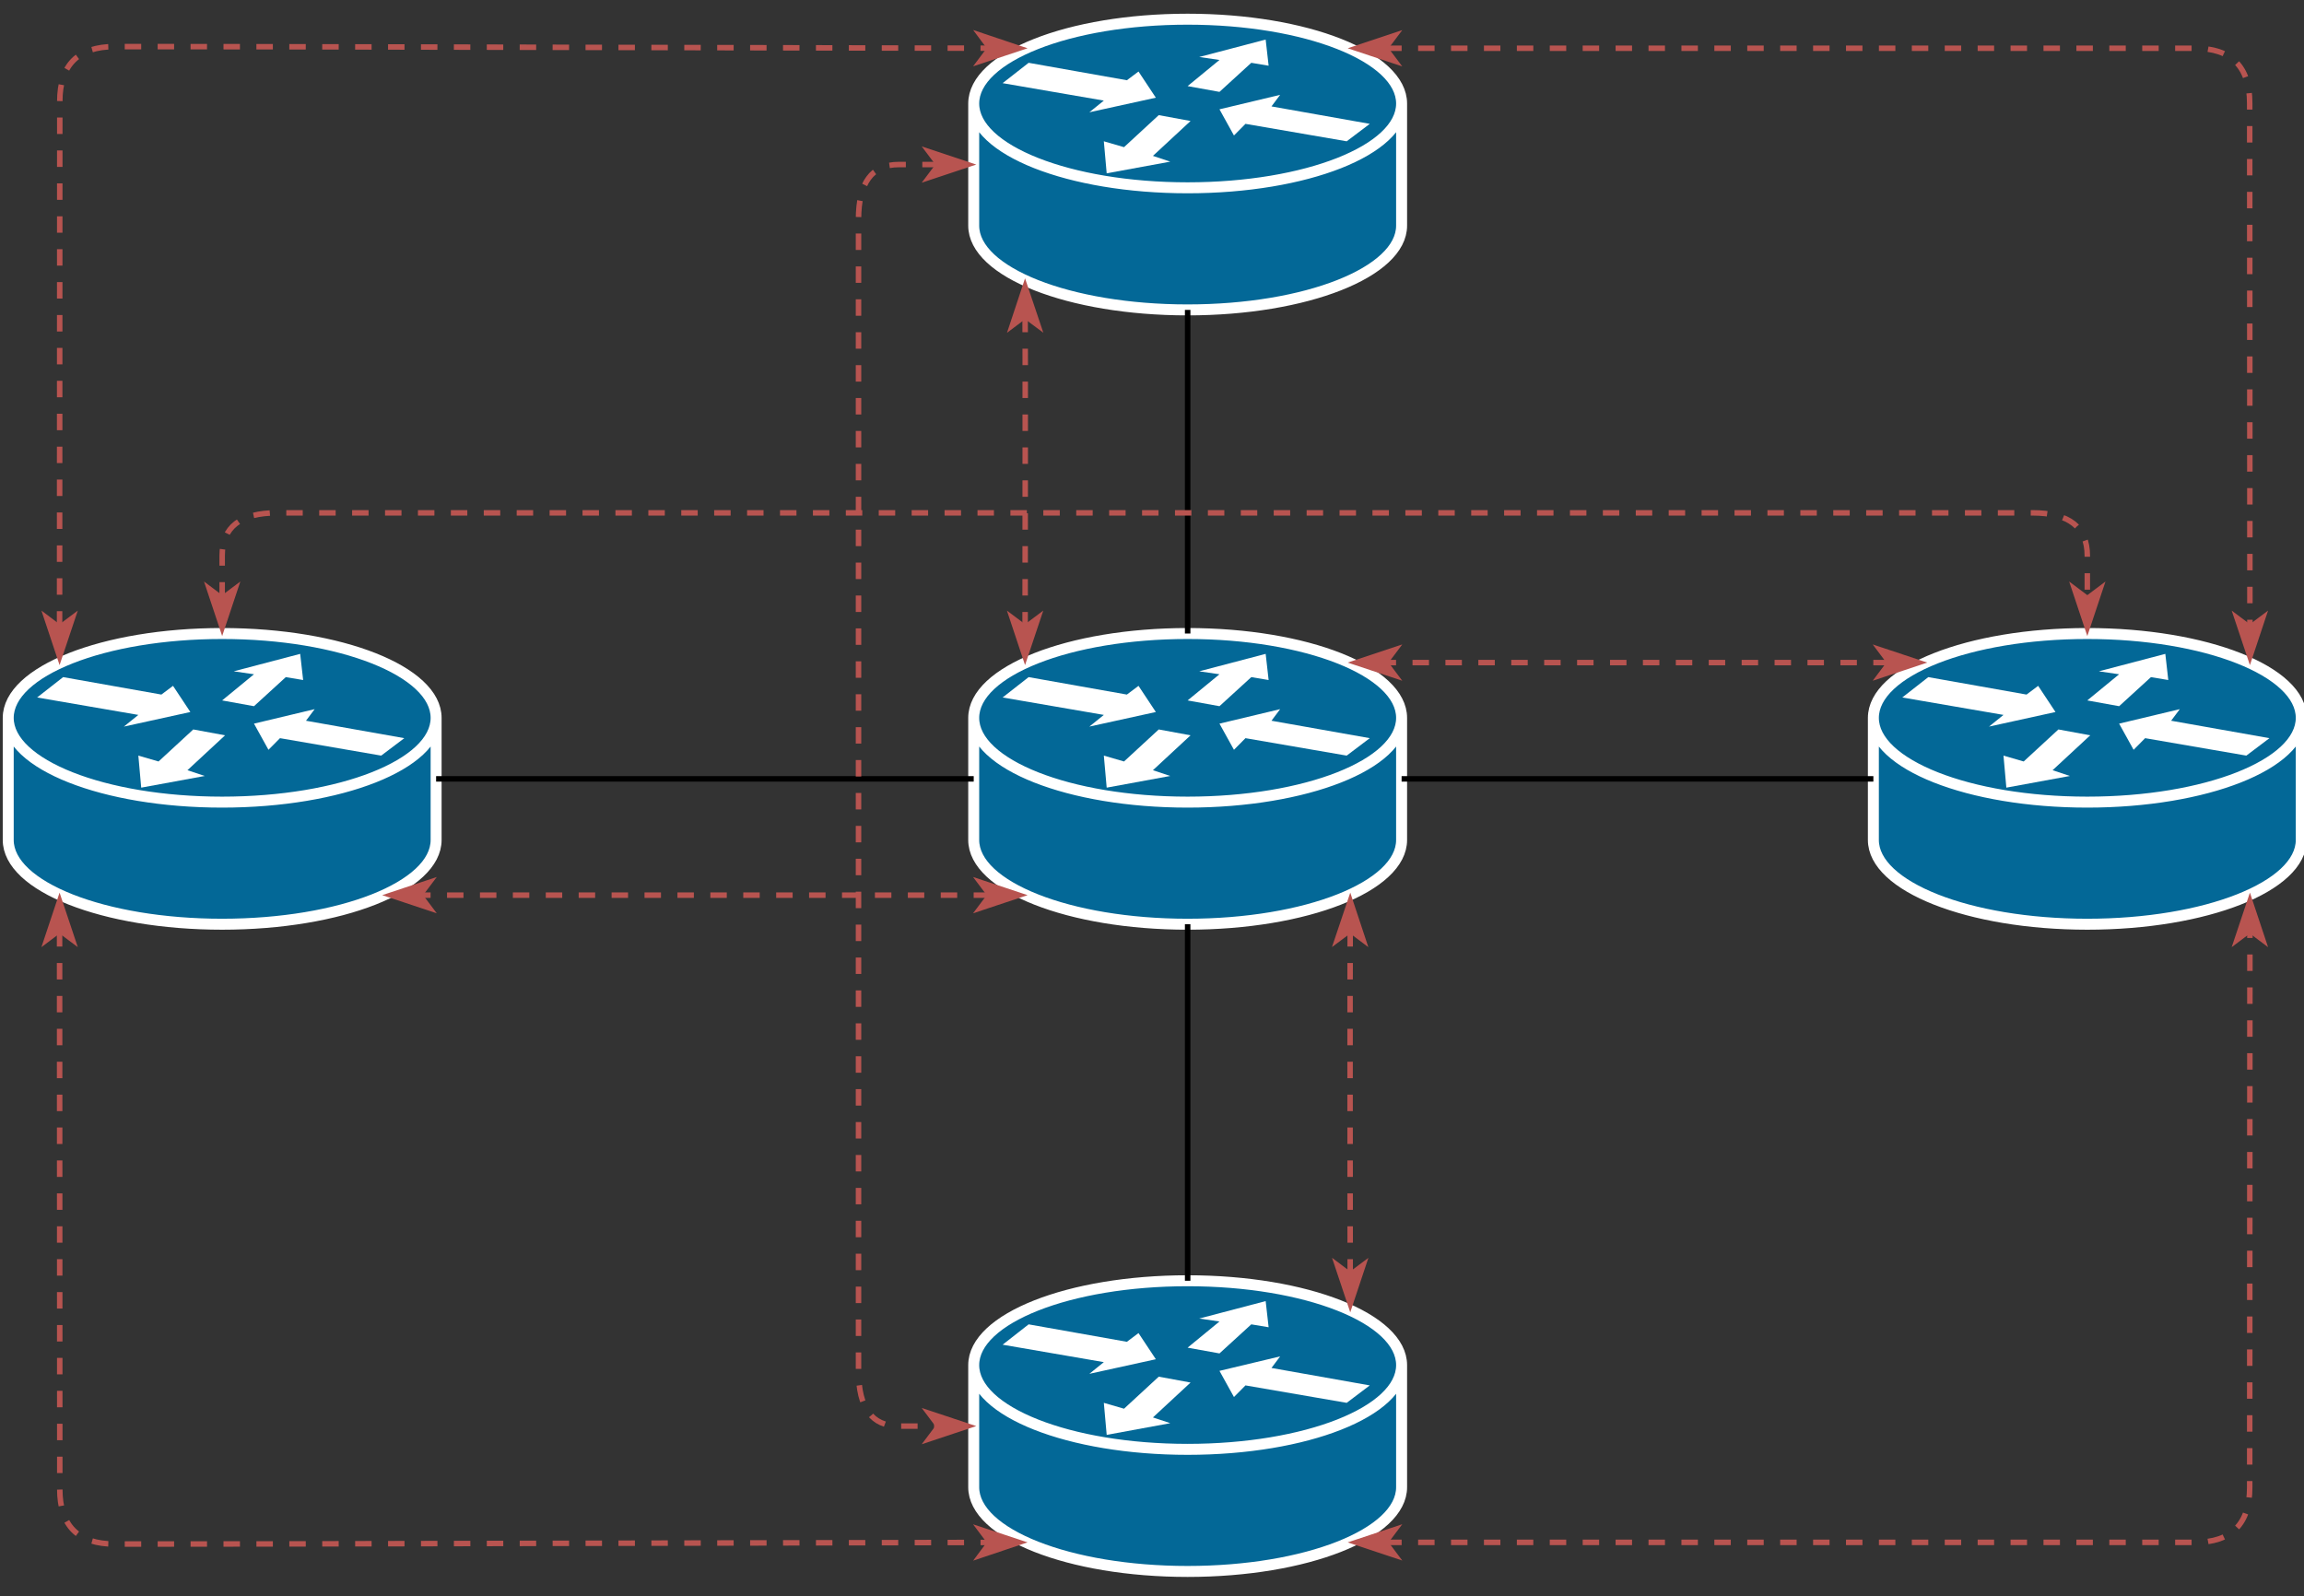 <?xml version="1.0" encoding="UTF-8"?>
<!DOCTYPE svg PUBLIC "-//W3C//DTD SVG 1.1//EN" "http://www.w3.org/Graphics/SVG/1.1/DTD/svg11.dtd">
<svg xmlns="http://www.w3.org/2000/svg" xmlns:xlink="http://www.w3.org/1999/xlink" version="1.1" width="420px" height="291px" viewBox="-0.5 -0.5 420 291" content="&lt;mxfile host=&quot;Electron&quot; modified=&quot;2020-03-31T20:21:53.035Z&quot; agent=&quot;Mozilla/5.0 (X11; Linux x86_64) AppleWebKit/537.36 (KHTML, like Gecko) draw.io/12.9.3 Chrome/80.0.399.158 Electron/8.2.0 Safari/537.36&quot; version=&quot;12.9.3&quot; etag=&quot;MGvWR4TxU_gBVb9GzdkT&quot; type=&quot;device&quot;&gt;&lt;diagram id=&quot;aFyH6mDRL_mQOcy-V4my&quot;&gt;7VtLc6M4EP41vlKgB4/jTJLZPexWpSpbtZMjwYqtWoxcoCT2/voVRhhJxoR3yE58CWq1Wy3190lNy1nBm93htzTcb/9kaxKvgL0+rODtCgDHsYH4k0uOhcSFbiHYpHQtlSrBA/2XSKEtpS90TTJNkTMWc7rXhRFLEhJxTRamKXvT1Z5ZrI+6DzfkQvAQhfGl9G+65ttC6mO7kv9O6GbLzxOWPbuwVJaCbBuu2ZsigncreJMyxoun3eGGxPniletSfO/Hld6zYylJeJsvyEC8hvGLnJv0ix/LyQoX9/nj7rDJo2lFNIuYlbIXTtJM/l3B71u+i4WWIx73jCZCePcqnMikbB1mW5IPaovGM43jGxaz9DQCtKHrB56QZzxl/xCl5/n0OfeUiy2W6fsrSTkVIfkjfCLxPcsopywRfU+Mc7ZTFL7FdJN3cLYX0lC2IpIUfgv/Y5qIQUuo5A7KVREWyOHqyjrneAmgE7YjPD0KFfkF6EtMS4yXEX+rAOP5hWirYAVDCVMJ0c3ZcBVF8SADWR9U+BXUiYJ63oFkUB0IZosq+orqXFTF83EVf0V1oqhi/HFcdb+iOhNX54yq935USbL+lieYopWwhOgBFFNMjz/lWpwaj3nDwmXz9qB23h7V1j1JqfA4X9xCeKD8Z2lYPCumRKuylDeOSsO0U0yBrI2MN2MvaUS0fIKH6YZwDeAt4qbEpSSkFhcpS0kccvqqO1EXLDnCfU4GBRbAIHtptzRRzEd+S02ITUOeYcg2DBWrcGHohJ3ztFvByR8NThWCHjUA9YBTBaFHBVyjwgl8Bjh5zShoCydUHvDTwyn4RXcn9xJOeGFwQv6VVKQrnDDUDfmGnfHQVL7ojL47OePtTvYUcEKfYHeyfR1Onm/hnvuT7b5nakRMOZ0wFcVhltHory1N1EzXuYoz39d3rqAP1Iwk+tmPSBTVJdFPPkb4ZEbA6UHOgKV8yzYsCeO7SqrAt3DxvCEGnREs1ucHjcvJZyI4vH69Tl2Kaj/oL20nxUaeB/rmedjI88B0B7MD5oV9rx12Vth3TyunhH1NPro02CMX6du07Vq+rXwMi61ZgAMLuhdmzqNY6hg29iajSIuSdWeKTAtpB3wUpBXqF04MpH4LitRUAMDCKGKW5pEAr6Ohtx9FoGMeFK1IIEIZHhW1U/Eua3I/MA62Rq8AalIXD8X4vfnY4rJh2XycMbNq4GOvDLQfH9HS+GgbvPFx35eUC7CjmTgY+N380vWHs7DF5dDCWDjs9XwMCg4vhfbj39JSxpxvRj4XGPkc6pk0utjy4LWk8Z1BxqKqQT3HsZt99hv1h1O1xY3fsqg6sDA7AlX1o7JXmbkFVWve7pZ2VEIYWIH6uSTUZW/nPNaoQQN3mkMUuvqNB/Ka3TLUgeeOS8xul7YfSMylvA6OmFL3o+fiyu2BecL1ZKBgcqDfKwLbbVlu70zDANc5fd03454SarQdTsNul92fm4ajFGRHrDS1oCFePg2RjRtqlZ5nuTVnaPf7sKZBHORZxu+IRqIrwhPzr9uvA/5f/OtVhZn3GKz5EQNcGP+ghywvUKgBDcQCveAK+jEQeCLfda8lw++NMtbpifRk2fHfOT6b9QfTtyw6/5L0HXh8Dr5y70ffpb1kIhda6GrVxvH7/oCk0SzAyFJO06noap6ewG5+6bzQx4OuT0Sz+o+tQr36vzd49x8=&lt;/diagram&gt;&lt;/mxfile&gt;" style="background-color: rgb(255, 255, 255);"><rect x="-0.5" y="-0.5" width="420" height="291" fill="#333333" stroke="none"/><defs/><g><rect x="177" y="3" width="78" height="53" fill="none" stroke="none" pointer-events="all"/><path d="M 255 18.38 C 255 26.85 237.61 33.74 215.99 33.74 C 194.39 33.74 177 26.85 177 18.38 C 177 40.64 177 40.64 177 40.64 C 177 49.11 194.39 56 215.99 56 C 237.61 56 255 49.11 255 40.64 Z M 215.99 33.74 C 237.61 33.74 255 26.85 255 18.38 C 255 9.89 237.61 3 215.99 3 C 194.39 3 177 9.89 177 18.38 C 177 26.85 194.39 33.74 215.99 33.74 Z" fill="#036897" stroke="#ffffff" stroke-width="2" stroke-linejoin="round" stroke-miterlimit="10" pointer-events="all"/><path d="M 207.04 12.54 L 210.2 17.31 L 198.08 19.97 L 200.72 17.84 L 182.27 14.66 L 187.01 10.95 L 204.92 14.13 Z M 224.44 24.2 L 221.8 19.43 L 232.86 16.79 L 231.28 18.9 L 249.2 22.08 L 244.99 25.26 L 226.54 22.08 Z M 218.11 9.89 L 230.22 6.71 L 230.76 11.48 L 227.6 10.95 L 221.8 16.25 L 215.99 15.2 L 221.8 10.43 Z M 212.83 28.97 L 201.24 31.1 L 200.72 25.26 L 204.4 26.33 L 210.73 20.49 L 216.53 21.56 L 209.67 27.92 Z" fill="#ffffff" stroke="none" pointer-events="all"/><rect x="1" y="115" width="78" height="53" fill="none" stroke="none" pointer-events="all"/><path d="M 79 130.38 C 79 138.85 61.61 145.74 39.99 145.74 C 18.39 145.74 1 138.85 1 130.38 C 1 152.64 1 152.64 1 152.64 C 1 161.11 18.39 168 39.99 168 C 61.61 168 79 161.11 79 152.64 Z M 39.99 145.74 C 61.61 145.74 79 138.85 79 130.38 C 79 121.89 61.61 115 39.99 115 C 18.39 115 1 121.89 1 130.38 C 1 138.85 18.39 145.74 39.99 145.74 Z" fill="#036897" stroke="#ffffff" stroke-width="2" stroke-linejoin="round" stroke-miterlimit="10" pointer-events="all"/><path d="M 31.04 124.54 L 34.2 129.31 L 22.08 131.97 L 24.72 129.84 L 6.27 126.66 L 11.01 122.95 L 28.92 126.13 Z M 48.44 136.2 L 45.8 131.43 L 56.86 128.79 L 55.28 130.9 L 73.2 134.08 L 68.99 137.26 L 50.54 134.08 Z M 42.11 121.89 L 54.22 118.71 L 54.76 123.48 L 51.6 122.95 L 45.8 128.25 L 39.99 127.2 L 45.8 122.43 Z M 36.83 140.97 L 25.24 143.1 L 24.72 137.26 L 28.4 138.33 L 34.73 132.49 L 40.53 133.56 L 33.67 139.92 Z" fill="#ffffff" stroke="none" pointer-events="all"/><rect x="177" y="233" width="78" height="53" fill="none" stroke="none" pointer-events="all"/><path d="M 255 248.38 C 255 256.85 237.61 263.74 215.99 263.74 C 194.39 263.74 177 256.85 177 248.38 C 177 270.64 177 270.64 177 270.64 C 177 279.11 194.39 286 215.99 286 C 237.61 286 255 279.11 255 270.64 Z M 215.99 263.74 C 237.61 263.74 255 256.85 255 248.38 C 255 239.89 237.61 233 215.99 233 C 194.39 233 177 239.89 177 248.38 C 177 256.85 194.39 263.74 215.99 263.74 Z" fill="#036897" stroke="#ffffff" stroke-width="2" stroke-linejoin="round" stroke-miterlimit="10" pointer-events="all"/><path d="M 207.04 242.54 L 210.2 247.31 L 198.08 249.97 L 200.72 247.84 L 182.27 244.66 L 187.01 240.95 L 204.92 244.13 Z M 224.44 254.2 L 221.8 249.43 L 232.86 246.79 L 231.28 248.9 L 249.2 252.08 L 244.99 255.26 L 226.54 252.08 Z M 218.11 239.89 L 230.22 236.71 L 230.76 241.48 L 227.6 240.95 L 221.8 246.25 L 215.99 245.2 L 221.8 240.43 Z M 212.83 258.97 L 201.24 261.1 L 200.72 255.26 L 204.4 256.33 L 210.73 250.49 L 216.53 251.56 L 209.67 257.92 Z" fill="#ffffff" stroke="none" pointer-events="all"/><rect x="341" y="115" width="78" height="53" fill="none" stroke="none" pointer-events="all"/><path d="M 419 130.38 C 419 138.85 401.61 145.74 379.99 145.74 C 358.39 145.74 341 138.85 341 130.38 C 341 152.64 341 152.64 341 152.64 C 341 161.11 358.39 168 379.99 168 C 401.61 168 419 161.11 419 152.64 Z M 379.99 145.74 C 401.61 145.74 419 138.85 419 130.38 C 419 121.89 401.61 115 379.99 115 C 358.39 115 341 121.89 341 130.38 C 341 138.85 358.39 145.74 379.99 145.74 Z" fill="#036897" stroke="#ffffff" stroke-width="2" stroke-linejoin="round" stroke-miterlimit="10" pointer-events="all"/><path d="M 371.04 124.54 L 374.2 129.31 L 362.08 131.97 L 364.72 129.84 L 346.27 126.66 L 351.01 122.95 L 368.92 126.13 Z M 388.44 136.2 L 385.8 131.43 L 396.86 128.79 L 395.28 130.9 L 413.2 134.08 L 408.99 137.26 L 390.54 134.08 Z M 382.11 121.89 L 394.22 118.71 L 394.76 123.48 L 391.6 122.95 L 385.8 128.25 L 379.99 127.2 L 385.8 122.43 Z M 376.83 140.97 L 365.24 143.1 L 364.72 137.26 L 368.4 138.33 L 374.73 132.49 L 380.53 133.56 L 373.67 139.92 Z" fill="#ffffff" stroke="none" pointer-events="all"/><rect x="177" y="115" width="78" height="53" fill="none" stroke="none" pointer-events="all"/><path d="M 255 130.38 C 255 138.85 237.61 145.74 215.99 145.74 C 194.39 145.74 177 138.85 177 130.38 C 177 152.64 177 152.64 177 152.64 C 177 161.11 194.39 168 215.99 168 C 237.61 168 255 161.11 255 152.64 Z M 215.99 145.74 C 237.61 145.74 255 138.85 255 130.38 C 255 121.89 237.61 115 215.99 115 C 194.39 115 177 121.89 177 130.38 C 177 138.85 194.39 145.74 215.99 145.74 Z" fill="#036897" stroke="#ffffff" stroke-width="2" stroke-linejoin="round" stroke-miterlimit="10" pointer-events="all"/><path d="M 207.04 124.54 L 210.2 129.31 L 198.08 131.97 L 200.72 129.84 L 182.27 126.66 L 187.01 122.95 L 204.92 126.13 Z M 224.44 136.2 L 221.8 131.43 L 232.86 128.79 L 231.28 130.9 L 249.2 134.08 L 244.99 137.26 L 226.54 134.08 Z M 218.11 121.89 L 230.22 118.71 L 230.76 123.48 L 227.6 122.95 L 221.8 128.25 L 215.99 127.2 L 221.8 122.43 Z M 212.83 140.97 L 201.24 143.1 L 200.72 137.26 L 204.4 138.33 L 210.73 132.49 L 216.53 133.56 L 209.67 139.92 Z" fill="#ffffff" stroke="none" pointer-events="all"/><path d="M 79 141.5 L 177 141.5" fill="none" stroke="#000000" stroke-miterlimit="10" pointer-events="stroke"/><path d="M 216 56 L 216 115" fill="none" stroke="#000000" stroke-miterlimit="10" pointer-events="stroke"/><path d="M 255 141.5 L 341 141.5" fill="none" stroke="#000000" stroke-miterlimit="10" pointer-events="stroke"/><path d="M 216 233 L 216 168" fill="none" stroke="#000000" stroke-miterlimit="10" pointer-events="stroke"/><path d="M 252.01 280.7 L 399.6 280.7 Q 409.6 280.7 409.6 270.7 L 409.64 169.07" fill="none" stroke="#b85450" stroke-miterlimit="10" stroke-dasharray="3 3" pointer-events="stroke"/><path d="M 246.76 280.7 L 253.76 278.37 L 252.01 280.7 L 253.76 283.03 Z" fill="#b85450" stroke="#b85450" stroke-miterlimit="10" pointer-events="all"/><path d="M 409.64 163.82 L 411.97 170.82 L 409.64 169.07 L 407.3 170.82 Z" fill="#b85450" stroke="#b85450" stroke-miterlimit="10" pointer-events="all"/><path d="M 252.01 8.3 L 399.6 8.3 Q 409.6 8.3 409.6 18.3 L 409.64 113.93" fill="none" stroke="#b85450" stroke-miterlimit="10" stroke-dasharray="3 3" pointer-events="stroke"/><path d="M 246.76 8.3 L 253.76 5.97 L 252.01 8.3 L 253.76 10.63 Z" fill="#b85450" stroke="#b85450" stroke-miterlimit="10" pointer-events="all"/><path d="M 409.64 119.18 L 407.3 112.18 L 409.64 113.93 L 411.97 112.18 Z" fill="#b85450" stroke="#b85450" stroke-miterlimit="10" pointer-events="all"/><path d="M 10.36 113.93 L 10.4 18 Q 10.4 8 20.4 8 L 30.2 8 Q 40 8 50 8.02 L 179.99 8.29" fill="none" stroke="#b85450" stroke-miterlimit="10" stroke-dasharray="3 3" pointer-events="stroke"/><path d="M 10.36 119.18 L 8.03 112.18 L 10.36 113.93 L 12.7 112.18 Z" fill="#b85450" stroke="#b85450" stroke-miterlimit="10" pointer-events="all"/><path d="M 185.24 8.3 L 178.24 10.62 L 179.99 8.29 L 178.25 5.95 Z" fill="#b85450" stroke="#b85450" stroke-miterlimit="10" pointer-events="all"/><path d="M 10.36 169.07 L 10.4 271 Q 10.4 281 20.4 281 L 30.2 281 Q 40 281 50 280.98 L 179.99 280.71" fill="none" stroke="#b85450" stroke-miterlimit="10" stroke-dasharray="3 3" pointer-events="stroke"/><path d="M 10.36 163.82 L 12.7 170.82 L 10.36 169.07 L 8.03 170.82 Z" fill="#b85450" stroke="#b85450" stroke-miterlimit="10" pointer-events="all"/><path d="M 185.24 280.7 L 178.25 283.05 L 179.99 280.71 L 178.24 278.38 Z" fill="#b85450" stroke="#b85450" stroke-miterlimit="10" pointer-events="all"/><path d="M 40 108.63 L 40 100.82 Q 40 93 50 93 L 370 93 Q 380 93 380 100.82 L 380 108.63" fill="none" stroke="#b85450" stroke-miterlimit="10" stroke-dasharray="3 3" pointer-events="stroke"/><path d="M 40 113.88 L 37.67 106.88 L 40 108.63 L 42.33 106.88 Z" fill="#b85450" stroke="#b85450" stroke-miterlimit="10" pointer-events="all"/><path d="M 380 113.88 L 377.67 106.88 L 380 108.63 L 382.33 106.88 Z" fill="#b85450" stroke="#b85450" stroke-miterlimit="10" pointer-events="all"/><path d="M 170.63 29.5 L 163.32 29.5 Q 156 29.5 156 39.5 L 156 249.5 Q 156 259.5 163.32 259.5 L 170.63 259.5" fill="none" stroke="#b85450" stroke-miterlimit="10" stroke-dasharray="3 3" pointer-events="stroke"/><path d="M 175.88 29.5 L 168.88 31.83 L 170.63 29.5 L 168.88 27.17 Z" fill="#b85450" stroke="#b85450" stroke-miterlimit="10" pointer-events="all"/><path d="M 175.88 259.5 L 168.88 261.83 L 170.63 259.5 L 168.88 257.17 Z" fill="#b85450" stroke="#b85450" stroke-miterlimit="10" pointer-events="all"/><path d="M 186.37 57.07 L 186.39 65.03 Q 186.4 73 186.39 83 L 186.37 113.93" fill="none" stroke="#b85450" stroke-miterlimit="10" stroke-dasharray="3 3" pointer-events="stroke"/><path d="M 186.36 51.82 L 188.71 58.81 L 186.37 57.07 L 184.04 58.82 Z" fill="#b85450" stroke="#b85450" stroke-miterlimit="10" pointer-events="all"/><path d="M 186.36 119.18 L 184.03 112.18 L 186.37 113.93 L 188.7 112.18 Z" fill="#b85450" stroke="#b85450" stroke-miterlimit="10" pointer-events="all"/><path d="M 343.99 120.3 L 252.01 120.3" fill="none" stroke="#b85450" stroke-miterlimit="10" stroke-dasharray="3 3" pointer-events="stroke"/><path d="M 349.24 120.3 L 342.24 122.63 L 343.99 120.3 L 342.24 117.97 Z" fill="#b85450" stroke="#b85450" stroke-miterlimit="10" pointer-events="all"/><path d="M 246.76 120.3 L 253.76 117.97 L 252.01 120.3 L 253.76 122.63 Z" fill="#b85450" stroke="#b85450" stroke-miterlimit="10" pointer-events="all"/><path d="M 179.99 162.7 L 141 162.7 Q 131 162.7 121 162.7 L 76.01 162.7" fill="none" stroke="#b85450" stroke-miterlimit="10" stroke-dasharray="3 3" pointer-events="stroke"/><path d="M 185.24 162.7 L 178.24 165.03 L 179.99 162.7 L 178.24 160.37 Z" fill="#b85450" stroke="#b85450" stroke-miterlimit="10" pointer-events="all"/><path d="M 70.76 162.7 L 77.76 160.37 L 76.01 162.7 L 77.76 165.03 Z" fill="#b85450" stroke="#b85450" stroke-miterlimit="10" pointer-events="all"/><path d="M 245.63 169.07 L 245.61 180 Q 245.6 190 245.61 200 L 245.63 231.93" fill="none" stroke="#b85450" stroke-miterlimit="10" stroke-dasharray="3 3" pointer-events="stroke"/><path d="M 245.64 163.82 L 247.96 170.82 L 245.63 169.07 L 243.29 170.81 Z" fill="#b85450" stroke="#b85450" stroke-miterlimit="10" pointer-events="all"/><path d="M 245.64 237.18 L 243.3 230.18 L 245.63 231.93 L 247.97 230.18 Z" fill="#b85450" stroke="#b85450" stroke-miterlimit="10" pointer-events="all"/></g></svg>